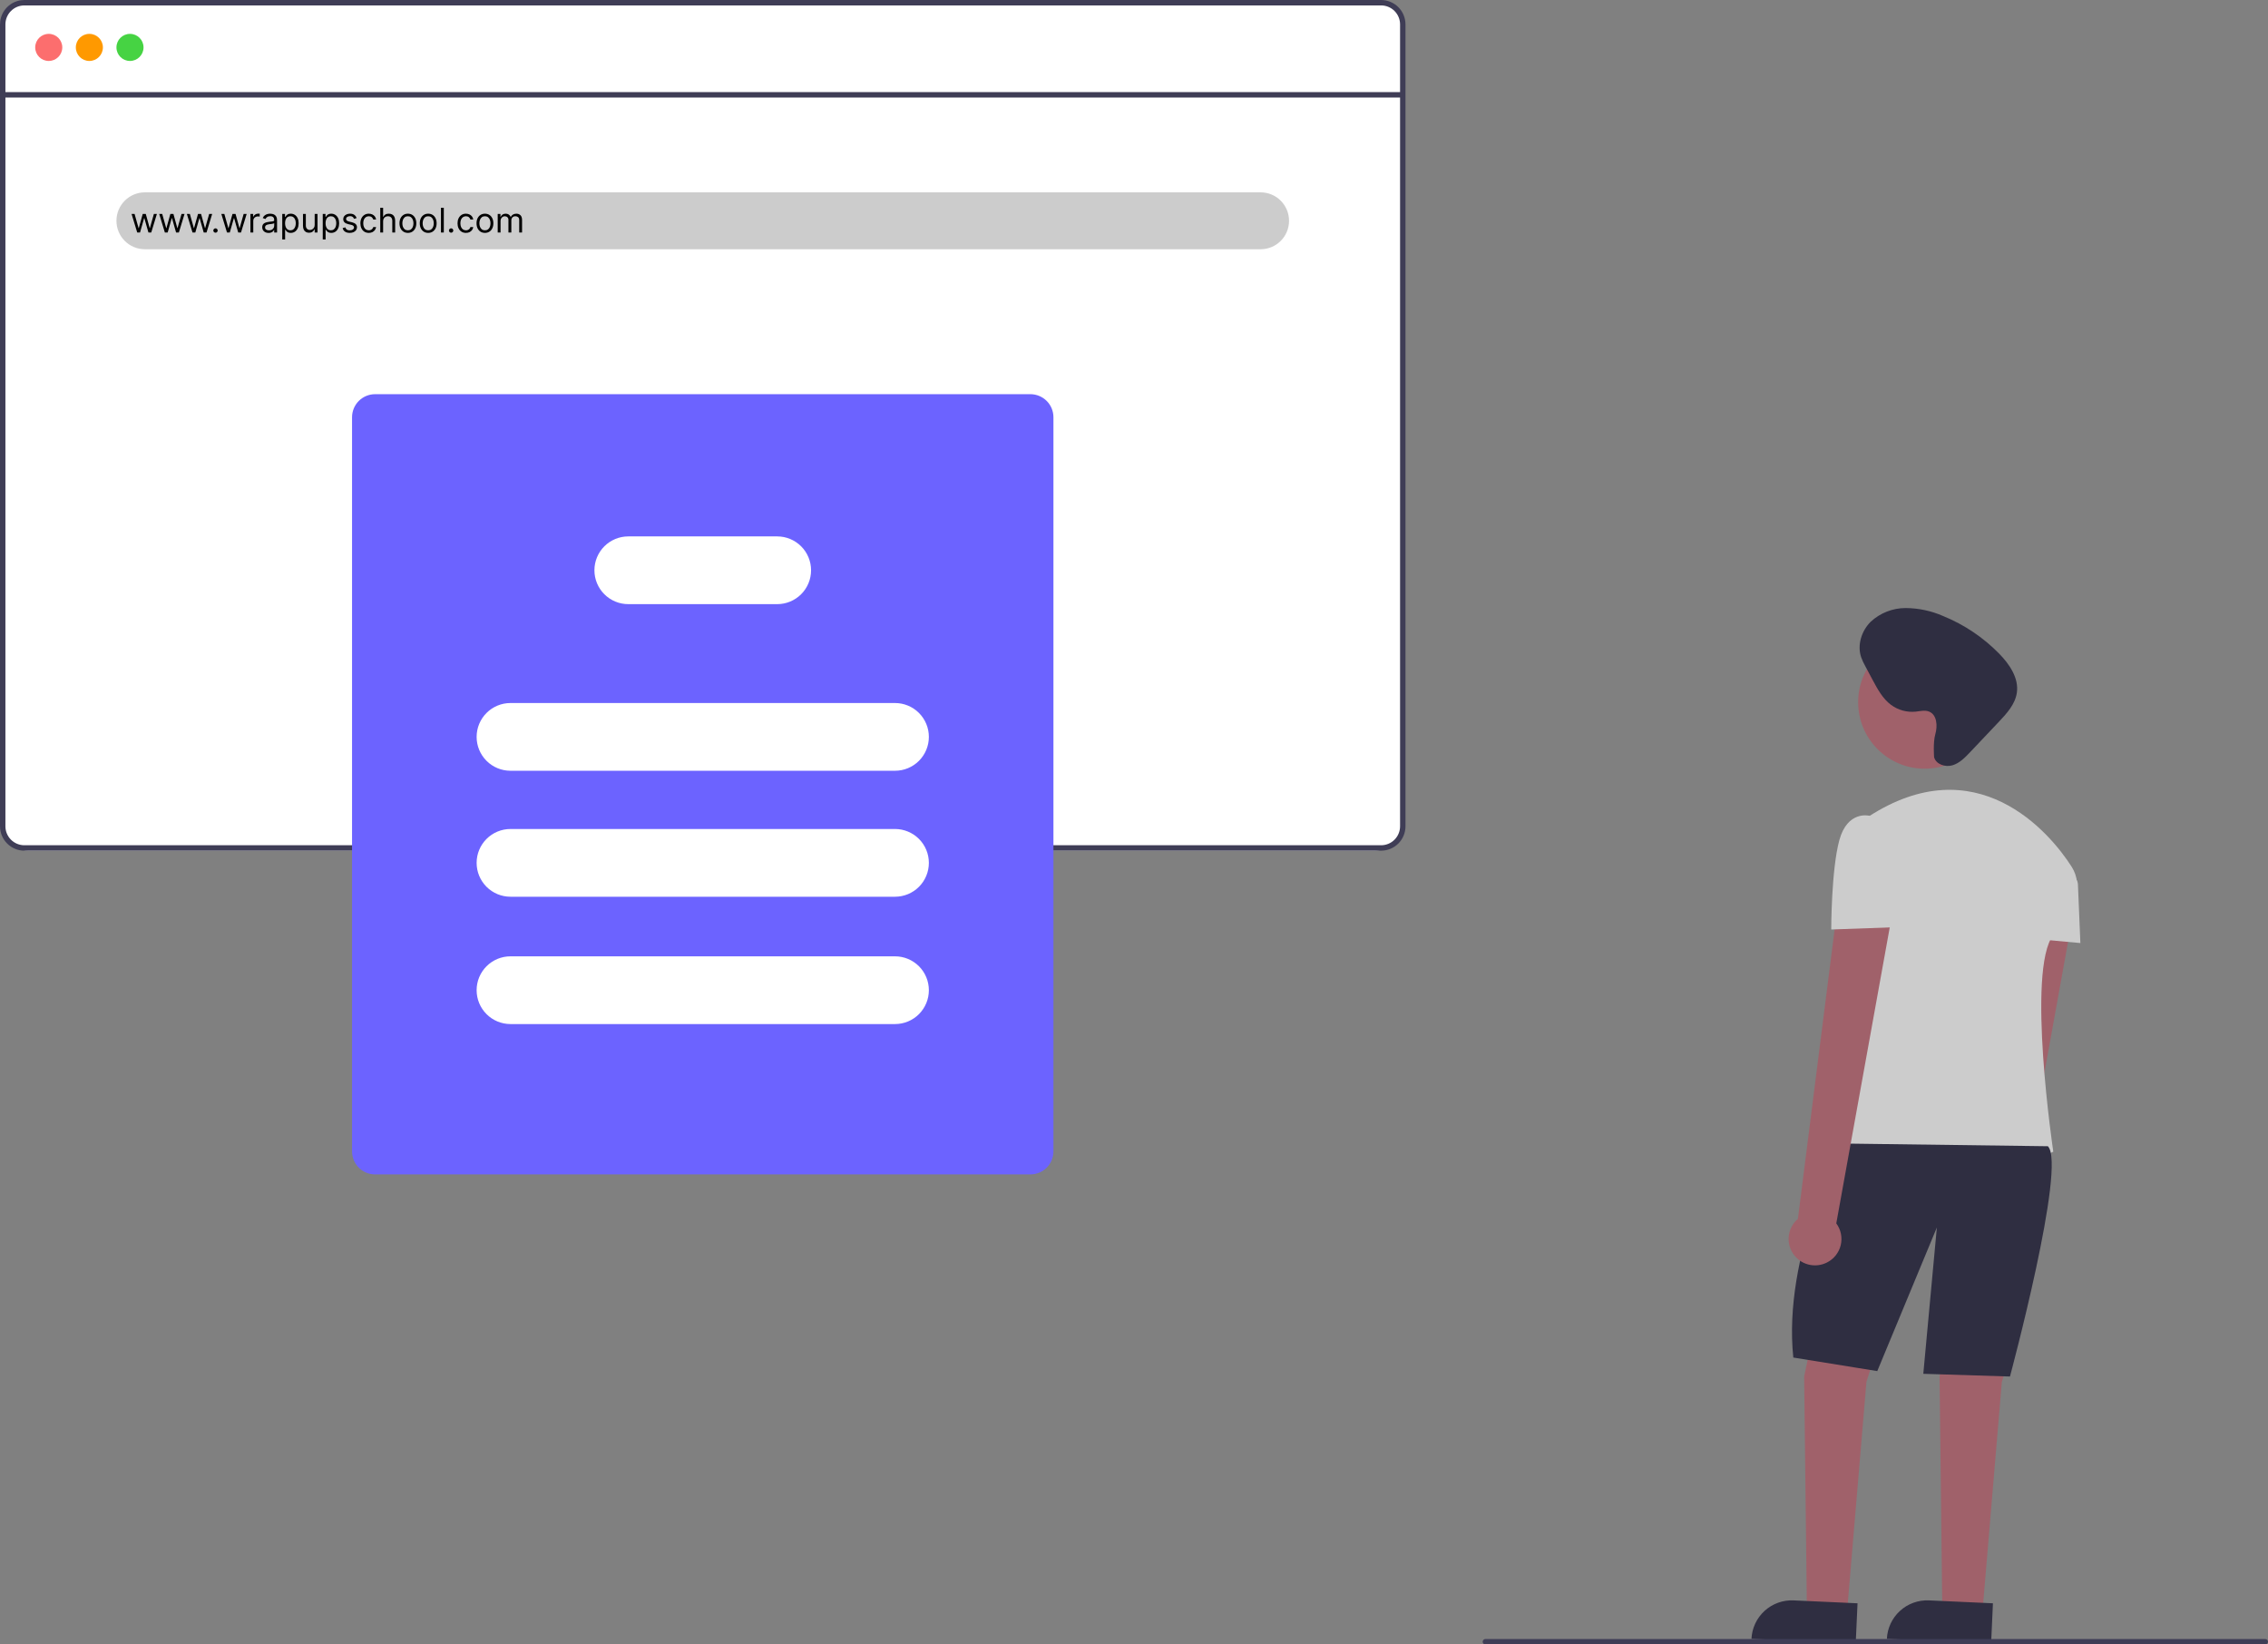 <svg width="800" height="580" viewBox="0 0 800 580" fill="none" xmlns="http://www.w3.org/2000/svg">
<rect x="0" y="0" width="800" height="580" fill="#808080" stroke="none"/>
<g clip-path="url(#clip0_605_3)">
<rect width="494.806" height="300.033" rx="10" fill="white"/>
<path d="M487.164 0H8.597C6.318 0.003 4.133 0.911 2.522 2.523C0.91 4.135 0.003 6.32 0 8.6V291.434C0.003 293.713 0.91 295.899 2.522 297.511C4.133 299.123 6.318 300.03 8.597 300.033H487.164C489.443 300.03 491.628 299.123 493.24 297.511C494.851 295.899 495.758 293.713 495.761 291.434V8.6C495.758 6.32 494.851 4.135 493.24 2.523C491.628 0.911 489.443 0.003 487.164 0ZM493.851 291.434C493.849 293.207 493.144 294.907 491.89 296.161C490.637 297.415 488.937 298.12 487.164 298.122H8.597C6.824 298.12 5.125 297.415 3.871 296.161C2.618 294.907 1.912 293.207 1.91 291.434V8.6C1.912 6.826 2.618 5.126 3.871 3.872C5.125 2.618 6.824 1.913 8.597 1.911H487.164C488.937 1.913 490.637 2.618 491.89 3.872C493.144 5.126 493.849 6.826 493.851 8.6V291.434Z" fill="#3F3D56"/>
<path d="M494.806 32.488H0.955V34.398H494.806V32.488Z" fill="#3F3D56"/>
<path d="M17.194 21.499C19.832 21.499 21.97 19.36 21.97 16.722C21.97 14.083 19.832 11.944 17.194 11.944C14.556 11.944 12.418 14.083 12.418 16.722C12.418 19.36 14.556 21.499 17.194 21.499Z" fill="#FC6E6E"/>
<path d="M31.522 21.499C34.16 21.499 36.298 19.36 36.298 16.722C36.298 14.083 34.16 11.944 31.522 11.944C28.884 11.944 26.746 14.083 26.746 16.722C26.746 19.36 28.884 21.499 31.522 21.499Z" fill="#FF9900"/>
<path d="M45.851 21.499C48.489 21.499 50.627 19.36 50.627 16.722C50.627 14.083 48.489 11.944 45.851 11.944C43.213 11.944 41.075 14.083 41.075 16.722C41.075 19.36 43.213 21.499 45.851 21.499Z" fill="#46D343"/>
<path d="M363.463 414.218H132.299C130.146 414.216 128.082 413.359 126.56 411.836C125.038 410.314 124.182 408.249 124.179 406.096V147.15C124.182 144.997 125.038 142.932 126.56 141.41C128.082 139.887 130.146 139.031 132.299 139.028H363.463C365.616 139.031 367.679 139.887 369.202 141.41C370.724 142.932 371.58 144.997 371.582 147.15V406.096C371.58 408.249 370.724 410.314 369.202 411.836C367.679 413.359 365.616 414.216 363.463 414.218Z" fill="#6C63FF"/>
<path d="M315.702 271.846H180.06C176.893 271.846 173.856 270.587 171.617 268.347C169.378 266.107 168.12 263.069 168.12 259.902C168.12 256.734 169.378 253.696 171.617 251.456C173.856 249.216 176.893 247.958 180.06 247.958H315.702C318.869 247.958 321.906 249.216 324.145 251.456C326.384 253.696 327.642 256.734 327.642 259.902C327.642 263.069 326.384 266.107 324.145 268.347C321.906 270.587 318.869 271.846 315.702 271.846Z" fill="white"/>
<path d="M315.702 316.277H180.06C176.893 316.277 173.856 315.019 171.617 312.779C169.378 310.539 168.12 307.501 168.12 304.333C168.12 301.165 169.378 298.127 171.617 295.887C173.856 293.648 176.893 292.389 180.06 292.389H315.702C318.869 292.389 321.906 293.648 324.145 295.887C326.384 298.127 327.642 301.165 327.642 304.333C327.642 307.501 326.384 310.539 324.145 312.779C321.906 315.019 318.869 316.277 315.702 316.277Z" fill="white"/>
<path d="M315.702 361.187H180.06C176.893 361.187 173.856 359.928 171.617 357.688C169.378 355.448 168.12 352.41 168.12 349.243C168.12 346.075 169.378 343.037 171.617 340.797C173.856 338.557 176.893 337.299 180.06 337.299H315.702C318.869 337.299 321.906 338.557 324.145 340.797C326.384 343.037 327.642 346.075 327.642 349.243C327.642 352.41 326.384 355.448 324.145 357.688C321.906 359.928 318.869 361.187 315.702 361.187Z" fill="white"/>
<path d="M274.15 213.081H221.612C218.445 213.081 215.408 211.823 213.169 209.583C210.93 207.343 209.672 204.305 209.672 201.137C209.672 197.969 210.93 194.931 213.169 192.691C215.408 190.451 218.445 189.193 221.612 189.193H274.15C277.316 189.193 280.353 190.451 282.593 192.691C284.832 194.931 286.09 197.969 286.09 201.137C286.09 204.305 284.832 207.343 282.593 209.583C280.353 211.823 277.316 213.081 274.15 213.081Z" fill="white"/>
<path d="M444.657 67.842H51.105C45.565 67.842 41.075 72.334 41.075 77.875C41.075 83.416 45.565 87.908 51.105 87.908H444.657C450.196 87.908 454.687 83.416 454.687 77.875C454.687 72.334 450.196 67.842 444.657 67.842Z" fill="#CCCCCC"/>
<path d="M706.501 454.849C707.712 454.246 708.777 453.385 709.619 452.326C710.462 451.266 711.062 450.035 711.378 448.719C711.694 447.402 711.717 446.033 711.446 444.707C711.175 443.38 710.617 442.129 709.811 441.042L731.382 321.626L711.252 321.36L696.273 439.448C694.537 440.924 693.402 442.986 693.084 445.243C692.766 447.499 693.287 449.794 694.548 451.693C695.809 453.591 697.722 454.961 699.925 455.543C702.128 456.125 704.467 455.878 706.501 454.849Z" fill="#A0616A"/>
<path d="M644.027 449.187L636.385 485.497L637.34 566.716H651.668L658.355 487.408L668.862 453.965L644.027 449.187Z" fill="#A0616A"/>
<path d="M691.788 449.187L684.146 485.497L685.101 566.716H699.43L706.116 487.408L716.624 453.965L691.788 449.187Z" fill="#A0616A"/>
<path d="M632.653 564.458L655.215 565.482L654.57 579.692L617.802 578.023C617.887 576.157 618.338 574.325 619.131 572.634C619.923 570.942 621.04 569.423 622.419 568.163C623.798 566.904 625.412 565.928 627.168 565.292C628.923 564.657 630.787 564.373 632.653 564.458Z" fill="#2F2E41"/>
<path d="M680.414 564.458L702.976 565.482L702.331 579.692L665.564 578.023C665.648 576.157 666.1 574.325 666.892 572.634C667.684 570.942 668.801 569.423 670.18 568.163C671.559 566.904 673.173 565.928 674.929 565.292C676.685 564.657 678.549 564.373 680.414 564.458Z" fill="#2F2E41"/>
<path d="M678.892 271.12C691.849 271.12 702.353 260.613 702.353 247.652C702.353 234.691 691.849 224.183 678.892 224.183C665.935 224.183 655.431 234.691 655.431 247.652C655.431 260.613 665.935 271.12 678.892 271.12Z" fill="#A0616A"/>
<path d="M730.739 305.699C722.976 293.514 697.148 263.152 658.832 288.183C658.832 288.183 667.907 364.146 645.937 405.234C645.937 405.234 696.563 420.522 724.265 406.189C724.265 406.189 714.713 342.169 724.265 329.748C727.45 325.778 730.03 321.358 731.919 316.632C732.582 314.843 732.821 312.924 732.617 311.026C732.412 309.129 731.769 307.305 730.739 305.699Z" fill="#CCCCCC"/>
<path d="M721.4 304.904L730.774 308.811C731.398 309.071 731.935 309.504 732.322 310.059C732.708 310.614 732.929 311.267 732.957 311.943L733.818 332.614L712.803 330.703L721.4 304.904Z" fill="#CCCCCC"/>
<path d="M649.758 403.323C649.758 403.323 628.743 442.499 632.564 478.809L662.176 483.586L683.191 432.944L678.415 484.542L708.982 485.497C708.982 485.497 729.042 410.967 722.355 404.278L649.758 403.323Z" fill="#2F2E41"/>
<path d="M644.411 445.294C645.622 444.691 646.687 443.83 647.53 442.77C648.372 441.711 648.973 440.48 649.288 439.164C649.604 437.847 649.627 436.478 649.356 435.151C649.085 433.825 648.527 432.574 647.721 431.487L669.292 312.071L649.163 311.805L634.183 429.893C632.447 431.369 631.312 433.43 630.994 435.687C630.676 437.944 631.197 440.239 632.458 442.138C633.719 444.036 635.632 445.406 637.835 445.988C640.038 446.57 642.377 446.323 644.411 445.294Z" fill="#A0616A"/>
<path d="M667.907 288.66L659.31 287.705C659.31 287.705 651.668 285.794 648.803 296.304C645.937 306.815 645.937 327.837 645.937 327.837L672.683 326.881L667.907 288.66Z" fill="#CCCCCC"/>
<path d="M682.65 258.95C683.493 256.025 683.249 252.066 680.414 250.959C678.936 250.383 677.288 250.837 675.71 250.999C672.623 251.302 669.533 250.452 667.036 248.611C664.103 246.43 662.292 243.096 660.571 239.87L657.969 234.992C657.39 233.975 656.896 232.912 656.493 231.813C655.045 227.506 656.617 222.52 659.835 219.313C663.199 216.183 667.624 214.448 672.218 214.457C676.775 214.49 681.278 215.455 685.449 217.292C692.862 220.315 699.577 224.827 705.177 230.55C708.838 234.296 712.17 239.176 711.405 244.357C710.81 248.391 707.87 251.621 705.067 254.581L694.899 265.318C693.098 267.22 691.174 269.199 688.66 269.93C686.145 270.661 682.906 269.587 682.221 267.059C682.221 267.059 681.808 261.876 682.65 258.95Z" fill="#2F2E41"/>
<path d="M800 579.044C799.999 579.297 799.898 579.54 799.719 579.719C799.54 579.898 799.298 579.999 799.045 579.999H523.94C523.687 579.999 523.444 579.899 523.265 579.72C523.086 579.541 522.985 579.298 522.985 579.044C522.985 578.791 523.086 578.548 523.265 578.369C523.444 578.19 523.687 578.089 523.94 578.089H799.045C799.298 578.09 799.54 578.191 799.719 578.37C799.898 578.549 799.999 578.791 800 579.044Z" fill="#3F3D56"/>
<path d="M48.403 82L46.409 75.454H47.466L48.881 80.466H48.949L50.347 75.454H51.42L52.801 80.449H52.869L54.284 75.454H55.341L53.347 82H52.358L50.926 76.972H50.824L49.392 82H48.403ZM58.153 82L56.159 75.454H57.216L58.631 80.466H58.699L60.097 75.454H61.17L62.551 80.449H62.619L64.034 75.454H65.091L63.097 82H62.108L60.676 76.972H60.574L59.142 82H58.153ZM67.903 82L65.909 75.454H66.966L68.381 80.466H68.449L69.847 75.454H70.921L72.301 80.449H72.369L73.784 75.454H74.841L72.847 82H71.858L70.426 76.972H70.324L68.892 82H67.903ZM76.013 82.068C75.803 82.068 75.622 81.993 75.472 81.842C75.321 81.692 75.246 81.511 75.246 81.301C75.246 81.091 75.321 80.91 75.472 80.76C75.622 80.609 75.803 80.534 76.013 80.534C76.223 80.534 76.403 80.609 76.554 80.76C76.704 80.91 76.78 81.091 76.78 81.301C76.78 81.44 76.744 81.568 76.673 81.685C76.605 81.801 76.513 81.895 76.396 81.966C76.283 82.034 76.155 82.068 76.013 82.068ZM80.067 82L78.073 75.454H79.13L80.545 80.466H80.613L82.011 75.454H83.085L84.465 80.449H84.533L85.948 75.454H87.005L85.011 82H84.022L82.59 76.972H82.488L81.056 82H80.067ZM88.335 82V75.454H89.306V76.443H89.374C89.494 76.119 89.71 75.856 90.022 75.655C90.335 75.453 90.687 75.352 91.079 75.352C91.153 75.352 91.245 75.354 91.356 75.356C91.467 75.359 91.55 75.364 91.607 75.369V76.392C91.573 76.383 91.495 76.371 91.373 76.354C91.254 76.334 91.127 76.324 90.994 76.324C90.675 76.324 90.391 76.391 90.141 76.524C89.894 76.655 89.698 76.837 89.553 77.07C89.411 77.3 89.34 77.562 89.34 77.858V82H88.335ZM94.725 82.153C94.311 82.153 93.934 82.075 93.596 81.919C93.258 81.76 92.99 81.531 92.791 81.233C92.592 80.932 92.493 80.568 92.493 80.142C92.493 79.767 92.566 79.463 92.714 79.23C92.862 78.994 93.059 78.81 93.306 78.676C93.554 78.543 93.826 78.443 94.125 78.378C94.426 78.31 94.728 78.256 95.032 78.216C95.43 78.165 95.752 78.126 96 78.101C96.25 78.072 96.431 78.026 96.545 77.96C96.662 77.895 96.72 77.781 96.72 77.619V77.585C96.72 77.165 96.605 76.838 96.375 76.605C96.147 76.372 95.802 76.256 95.339 76.256C94.859 76.256 94.483 76.361 94.21 76.571C93.937 76.781 93.745 77.006 93.635 77.244L92.68 76.903C92.85 76.506 93.078 76.196 93.362 75.974C93.649 75.75 93.961 75.594 94.299 75.506C94.64 75.415 94.975 75.369 95.305 75.369C95.515 75.369 95.757 75.395 96.029 75.446C96.305 75.494 96.571 75.595 96.826 75.749C97.085 75.902 97.299 76.133 97.47 76.443C97.64 76.753 97.725 77.168 97.725 77.688V82H96.72V81.114H96.669C96.6 81.256 96.487 81.408 96.328 81.57C96.169 81.731 95.957 81.869 95.693 81.983C95.429 82.097 95.106 82.153 94.725 82.153ZM94.879 81.25C95.277 81.25 95.612 81.172 95.885 81.016C96.16 80.859 96.368 80.658 96.507 80.41C96.649 80.163 96.72 79.903 96.72 79.631V78.71C96.677 78.761 96.584 78.808 96.439 78.851C96.296 78.891 96.132 78.926 95.944 78.957C95.76 78.986 95.579 79.011 95.403 79.034C95.23 79.054 95.089 79.071 94.981 79.085C94.72 79.119 94.475 79.175 94.248 79.251C94.024 79.325 93.842 79.438 93.703 79.588C93.566 79.736 93.498 79.938 93.498 80.193C93.498 80.543 93.627 80.807 93.886 80.986C94.147 81.162 94.478 81.25 94.879 81.25ZM99.561 84.454V75.454H100.533V76.494H100.652C100.726 76.381 100.828 76.236 100.959 76.06C101.092 75.881 101.283 75.722 101.53 75.582C101.78 75.44 102.118 75.369 102.544 75.369C103.095 75.369 103.581 75.507 104.001 75.783C104.422 76.058 104.75 76.449 104.986 76.954C105.222 77.46 105.339 78.057 105.339 78.744C105.339 79.438 105.222 80.038 104.986 80.547C104.75 81.053 104.423 81.445 104.006 81.723C103.588 81.999 103.107 82.136 102.561 82.136C102.141 82.136 101.804 82.067 101.551 81.928C101.298 81.785 101.104 81.625 100.967 81.446C100.831 81.264 100.726 81.114 100.652 80.994H100.567V84.454H99.561ZM100.55 78.727C100.55 79.222 100.622 79.658 100.767 80.035C100.912 80.41 101.124 80.704 101.402 80.918C101.68 81.128 102.021 81.233 102.425 81.233C102.845 81.233 103.196 81.122 103.477 80.901C103.761 80.676 103.974 80.375 104.116 79.997C104.261 79.617 104.334 79.193 104.334 78.727C104.334 78.267 104.263 77.852 104.121 77.483C103.982 77.111 103.77 76.817 103.486 76.601C103.205 76.382 102.851 76.273 102.425 76.273C102.016 76.273 101.672 76.376 101.393 76.584C101.115 76.788 100.905 77.075 100.763 77.445C100.621 77.811 100.55 78.239 100.55 78.727ZM110.999 79.324V75.454H112.004V82H110.999V80.892H110.93C110.777 81.224 110.538 81.507 110.214 81.74C109.891 81.97 109.482 82.085 108.987 82.085C108.578 82.085 108.214 81.996 107.896 81.817C107.578 81.635 107.328 81.362 107.146 80.999C106.964 80.632 106.874 80.171 106.874 79.614V75.454H107.879V79.546C107.879 80.023 108.013 80.403 108.28 80.688C108.55 80.972 108.893 81.114 109.311 81.114C109.561 81.114 109.815 81.05 110.074 80.922C110.335 80.794 110.554 80.598 110.73 80.334C110.909 80.07 110.999 79.733 110.999 79.324ZM113.846 84.454V75.454H114.818V76.494H114.937C115.011 76.381 115.113 76.236 115.244 76.06C115.377 75.881 115.568 75.722 115.815 75.582C116.065 75.44 116.403 75.369 116.829 75.369C117.38 75.369 117.866 75.507 118.287 75.783C118.707 76.058 119.035 76.449 119.271 76.954C119.507 77.46 119.625 78.057 119.625 78.744C119.625 79.438 119.507 80.038 119.271 80.547C119.035 81.053 118.708 81.445 118.291 81.723C117.873 81.999 117.392 82.136 116.846 82.136C116.426 82.136 116.089 82.067 115.836 81.928C115.583 81.785 115.389 81.625 115.252 81.446C115.116 81.264 115.011 81.114 114.937 80.994H114.852V84.454H113.846ZM114.835 78.727C114.835 79.222 114.907 79.658 115.052 80.035C115.197 80.41 115.409 80.704 115.687 80.918C115.966 81.128 116.306 81.233 116.71 81.233C117.13 81.233 117.481 81.122 117.762 80.901C118.047 80.676 118.26 80.375 118.402 79.997C118.547 79.617 118.619 79.193 118.619 78.727C118.619 78.267 118.548 77.852 118.406 77.483C118.267 77.111 118.055 76.817 117.771 76.601C117.49 76.382 117.136 76.273 116.71 76.273C116.301 76.273 115.957 76.376 115.679 76.584C115.4 76.788 115.19 77.075 115.048 77.445C114.906 77.811 114.835 78.239 114.835 78.727ZM125.795 76.921L124.892 77.176C124.835 77.026 124.751 76.879 124.64 76.737C124.532 76.592 124.385 76.473 124.197 76.379C124.01 76.285 123.77 76.239 123.477 76.239C123.076 76.239 122.743 76.331 122.475 76.516C122.211 76.697 122.079 76.929 122.079 77.21C122.079 77.46 122.17 77.658 122.352 77.803C122.534 77.947 122.818 78.068 123.204 78.165L124.176 78.403C124.761 78.546 125.197 78.763 125.484 79.055C125.771 79.345 125.914 79.719 125.914 80.176C125.914 80.551 125.806 80.886 125.591 81.182C125.377 81.477 125.079 81.71 124.696 81.881C124.312 82.051 123.866 82.136 123.358 82.136C122.69 82.136 122.137 81.992 121.7 81.702C121.262 81.412 120.985 80.989 120.869 80.432L121.824 80.193C121.914 80.546 122.086 80.81 122.339 80.986C122.595 81.162 122.929 81.25 123.341 81.25C123.809 81.25 124.181 81.151 124.457 80.952C124.735 80.75 124.875 80.508 124.875 80.227C124.875 80 124.795 79.81 124.636 79.656C124.477 79.5 124.233 79.383 123.903 79.307L122.812 79.051C122.213 78.909 121.772 78.689 121.491 78.391C121.213 78.09 121.074 77.713 121.074 77.261C121.074 76.892 121.177 76.565 121.385 76.281C121.595 75.997 121.88 75.774 122.241 75.612C122.605 75.45 123.017 75.369 123.477 75.369C124.125 75.369 124.633 75.511 125.002 75.796C125.375 76.079 125.639 76.454 125.795 76.921ZM130.087 82.136C129.474 82.136 128.945 81.992 128.502 81.702C128.059 81.412 127.718 81.013 127.479 80.504C127.241 79.996 127.121 79.415 127.121 78.761C127.121 78.097 127.244 77.51 127.488 77.001C127.735 76.49 128.079 76.091 128.519 75.804C128.962 75.514 129.479 75.369 130.07 75.369C130.531 75.369 130.945 75.454 131.315 75.625C131.684 75.796 131.987 76.034 132.222 76.341C132.458 76.648 132.604 77.006 132.661 77.415H131.656C131.579 77.117 131.408 76.852 131.144 76.622C130.883 76.389 130.531 76.273 130.087 76.273C129.695 76.273 129.352 76.375 129.056 76.579C128.763 76.781 128.535 77.067 128.37 77.436C128.208 77.803 128.127 78.233 128.127 78.727C128.127 79.233 128.207 79.673 128.366 80.048C128.528 80.423 128.755 80.715 129.048 80.922C129.343 81.129 129.69 81.233 130.087 81.233C130.349 81.233 130.586 81.188 130.799 81.097C131.012 81.006 131.192 80.875 131.34 80.704C131.488 80.534 131.593 80.329 131.656 80.091H132.661C132.604 80.477 132.464 80.825 132.239 81.135C132.018 81.442 131.724 81.686 131.357 81.868C130.994 82.047 130.57 82.136 130.087 82.136ZM135.137 78.062V82H134.131V73.273H135.137V76.477H135.222C135.376 76.139 135.606 75.871 135.913 75.672C136.222 75.47 136.634 75.369 137.148 75.369C137.594 75.369 137.985 75.459 138.32 75.638C138.656 75.814 138.915 76.085 139.1 76.452C139.288 76.815 139.381 77.278 139.381 77.841V82H138.376V77.909C138.376 77.389 138.241 76.987 137.971 76.703C137.704 76.416 137.333 76.273 136.859 76.273C136.529 76.273 136.234 76.342 135.972 76.481C135.714 76.621 135.509 76.824 135.359 77.091C135.211 77.358 135.137 77.682 135.137 78.062ZM143.88 82.136C143.289 82.136 142.771 81.996 142.325 81.715C141.882 81.433 141.535 81.04 141.285 80.534C141.038 80.028 140.914 79.438 140.914 78.761C140.914 78.079 141.038 77.484 141.285 76.976C141.535 76.467 141.882 76.072 142.325 75.791C142.771 75.51 143.289 75.369 143.88 75.369C144.471 75.369 144.988 75.51 145.431 75.791C145.877 76.072 146.224 76.467 146.471 76.976C146.721 77.484 146.846 78.079 146.846 78.761C146.846 79.438 146.721 80.028 146.471 80.534C146.224 81.04 145.877 81.433 145.431 81.715C144.988 81.996 144.471 82.136 143.88 82.136ZM143.88 81.233C144.329 81.233 144.699 81.118 144.988 80.888C145.278 80.658 145.493 80.355 145.632 79.98C145.771 79.605 145.841 79.199 145.841 78.761C145.841 78.324 145.771 77.916 145.632 77.538C145.493 77.16 145.278 76.855 144.988 76.622C144.699 76.389 144.329 76.273 143.88 76.273C143.431 76.273 143.062 76.389 142.772 76.622C142.483 76.855 142.268 77.16 142.129 77.538C141.99 77.916 141.92 78.324 141.92 78.761C141.92 79.199 141.99 79.605 142.129 79.98C142.268 80.355 142.483 80.658 142.772 80.888C143.062 81.118 143.431 81.233 143.88 81.233ZM151.04 82.136C150.45 82.136 149.931 81.996 149.485 81.715C149.042 81.433 148.695 81.04 148.445 80.534C148.198 80.028 148.075 79.438 148.075 78.761C148.075 78.079 148.198 77.484 148.445 76.976C148.695 76.467 149.042 76.072 149.485 75.791C149.931 75.51 150.45 75.369 151.04 75.369C151.631 75.369 152.148 75.51 152.592 75.791C153.038 76.072 153.384 76.467 153.631 76.976C153.881 77.484 154.006 78.079 154.006 78.761C154.006 79.438 153.881 80.028 153.631 80.534C153.384 81.04 153.038 81.433 152.592 81.715C152.148 81.996 151.631 82.136 151.04 82.136ZM151.04 81.233C151.489 81.233 151.859 81.118 152.148 80.888C152.438 80.658 152.653 80.355 152.792 79.98C152.931 79.605 153.001 79.199 153.001 78.761C153.001 78.324 152.931 77.916 152.792 77.538C152.653 77.16 152.438 76.855 152.148 76.622C151.859 76.389 151.489 76.273 151.04 76.273C150.592 76.273 150.222 76.389 149.933 76.622C149.643 76.855 149.428 77.16 149.289 77.538C149.15 77.916 149.08 78.324 149.08 78.761C149.08 79.199 149.15 79.605 149.289 79.98C149.428 80.355 149.643 80.658 149.933 80.888C150.222 81.118 150.592 81.233 151.04 81.233ZM156.547 73.273V82H155.542V73.273H156.547ZM159.122 82.068C158.912 82.068 158.732 81.993 158.581 81.842C158.43 81.692 158.355 81.511 158.355 81.301C158.355 81.091 158.43 80.91 158.581 80.76C158.732 80.609 158.912 80.534 159.122 80.534C159.332 80.534 159.513 80.609 159.663 80.76C159.814 80.91 159.889 81.091 159.889 81.301C159.889 81.44 159.854 81.568 159.783 81.685C159.714 81.801 159.622 81.895 159.506 81.966C159.392 82.034 159.264 82.068 159.122 82.068ZM164.353 82.136C163.739 82.136 163.211 81.992 162.768 81.702C162.325 81.412 161.984 81.013 161.745 80.504C161.506 79.996 161.387 79.415 161.387 78.761C161.387 78.097 161.509 77.51 161.754 77.001C162.001 76.49 162.344 76.091 162.785 75.804C163.228 75.514 163.745 75.369 164.336 75.369C164.796 75.369 165.211 75.454 165.58 75.625C165.95 75.796 166.252 76.034 166.488 76.341C166.724 76.648 166.87 77.006 166.927 77.415H165.921C165.844 77.117 165.674 76.852 165.41 76.622C165.148 76.389 164.796 76.273 164.353 76.273C163.961 76.273 163.617 76.375 163.322 76.579C163.029 76.781 162.8 77.067 162.636 77.436C162.474 77.803 162.393 78.233 162.393 78.727C162.393 79.233 162.472 79.673 162.631 80.048C162.793 80.423 163.021 80.715 163.313 80.922C163.609 81.129 163.955 81.233 164.353 81.233C164.614 81.233 164.852 81.188 165.065 81.097C165.278 81.006 165.458 80.875 165.606 80.704C165.754 80.534 165.859 80.329 165.921 80.091H166.927C166.87 80.477 166.729 80.825 166.505 81.135C166.283 81.442 165.989 81.686 165.623 81.868C165.259 82.047 164.836 82.136 164.353 82.136ZM171.056 82.136C170.465 82.136 169.947 81.996 169.501 81.715C169.058 81.433 168.711 81.04 168.461 80.534C168.214 80.028 168.09 79.438 168.09 78.761C168.09 78.079 168.214 77.484 168.461 76.976C168.711 76.467 169.058 76.072 169.501 75.791C169.947 75.51 170.465 75.369 171.056 75.369C171.647 75.369 172.164 75.51 172.607 75.791C173.053 76.072 173.4 76.467 173.647 76.976C173.897 77.484 174.022 78.079 174.022 78.761C174.022 79.438 173.897 80.028 173.647 80.534C173.4 81.04 173.053 81.433 172.607 81.715C172.164 81.996 171.647 82.136 171.056 82.136ZM171.056 81.233C171.505 81.233 171.874 81.118 172.164 80.888C172.454 80.658 172.668 80.355 172.808 79.98C172.947 79.605 173.016 79.199 173.016 78.761C173.016 78.324 172.947 77.916 172.808 77.538C172.668 77.16 172.454 76.855 172.164 76.622C171.874 76.389 171.505 76.273 171.056 76.273C170.607 76.273 170.238 76.389 169.948 76.622C169.658 76.855 169.444 77.16 169.305 77.538C169.165 77.916 169.096 78.324 169.096 78.761C169.096 79.199 169.165 79.605 169.305 79.98C169.444 80.355 169.658 80.658 169.948 80.888C170.238 81.118 170.607 81.233 171.056 81.233ZM175.557 82V75.454H176.529V76.477H176.614C176.75 76.128 176.971 75.856 177.275 75.663C177.578 75.467 177.944 75.369 178.37 75.369C178.801 75.369 179.161 75.467 179.448 75.663C179.738 75.856 179.963 76.128 180.125 76.477H180.194C180.361 76.139 180.613 75.871 180.948 75.672C181.283 75.47 181.685 75.369 182.154 75.369C182.739 75.369 183.218 75.553 183.59 75.919C183.962 76.283 184.148 76.849 184.148 77.619V82H183.142V77.619C183.142 77.136 183.01 76.791 182.746 76.584C182.482 76.376 182.171 76.273 181.813 76.273C181.353 76.273 180.996 76.412 180.743 76.69C180.49 76.966 180.364 77.315 180.364 77.739V82H179.341V77.517C179.341 77.145 179.221 76.845 178.979 76.618C178.738 76.388 178.426 76.273 178.046 76.273C177.784 76.273 177.54 76.342 177.313 76.481C177.088 76.621 176.907 76.814 176.767 77.061C176.631 77.305 176.563 77.588 176.563 77.909V82H175.557Z" fill="black"/>
</g>
<defs>
<clipPath id="clip0_605_3">
<rect width="800" height="580" fill="white"/>
</clipPath>
</defs>
</svg>
